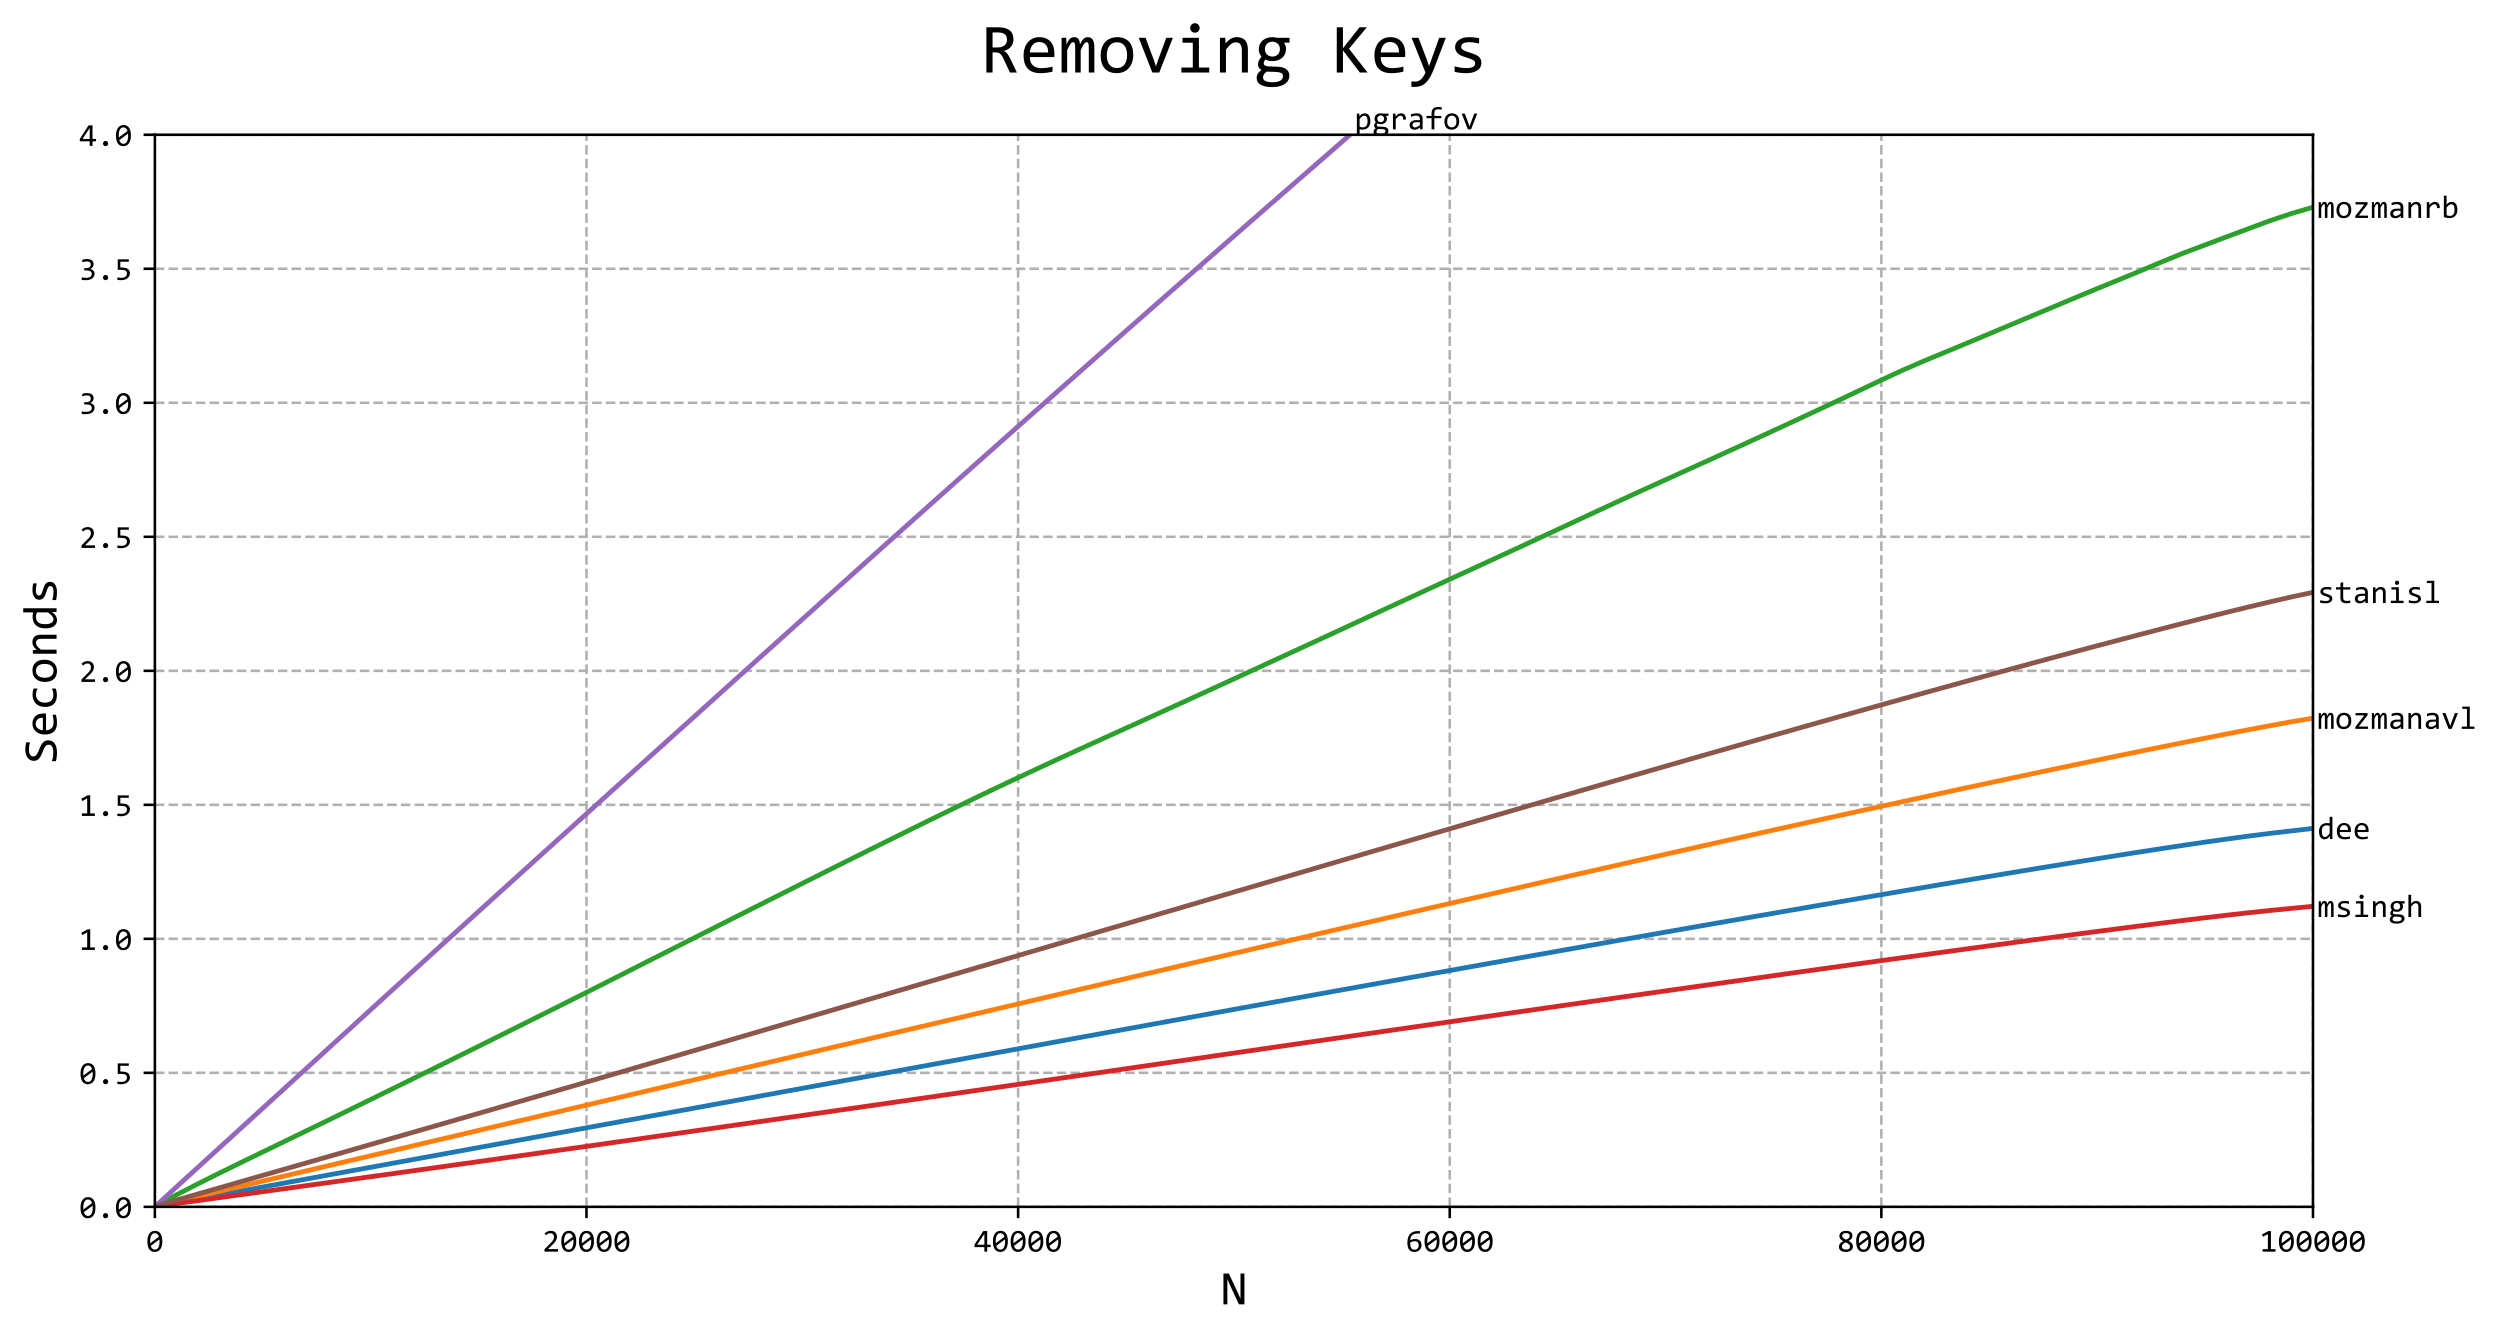 <?xml version="1.0" encoding="utf-8" standalone="no"?>
<!DOCTYPE svg PUBLIC "-//W3C//DTD SVG 1.1//EN"
  "http://www.w3.org/Graphics/SVG/1.1/DTD/svg11.dtd">
<!-- Created with matplotlib (http://matplotlib.org/) -->
<svg height="414.907pt" version="1.1" viewBox="0 0 775.673 414.907" width="775.673pt" xmlns="http://www.w3.org/2000/svg" xmlns:xlink="http://www.w3.org/1999/xlink">
 <defs>
  <style type="text/css">
*{stroke-linecap:butt;stroke-linejoin:round;}
  </style>
 </defs>
 <g id="figure_1">
  <g id="patch_1">
   <path d="M 0 414.907 
L 775.673 414.907 
L 775.673 0 
L 0 0 
z
" style="fill:#ffffff;"/>
  </g>
  <g id="axes_1">
   <g id="patch_2">
    <path d="M 48.048 374.453 
L 717.648 374.453 
L 717.648 41.813 
L 48.048 41.813 
z
" style="fill:#ffffff;"/>
   </g>
   <g id="matplotlib.axis_1">
    <g id="xtick_1">
     <g id="line2d_1">
      <path clip-path="url(#pc54275e37f)" d="M 48.048 374.453 
L 48.048 41.813 
" style="fill:none;stroke:#b0b0b0;stroke-dasharray:2.96,1.28;stroke-dashoffset:0;stroke-width:0.8;"/>
     </g>
     <g id="line2d_2">
      <defs>
       <path d="M 0 0 
L 0 3.5 
" id="mcf7fd673a7" style="stroke:#000000;stroke-width:0.8;"/>
      </defs>
      <g>
       <use style="stroke:#000000;stroke-width:0.8;" x="48.048" xlink:href="#mcf7fd673a7" y="374.453"/>
      </g>
     </g>
     <g id="text_1">
      <!-- 0 -->
      <defs>
       <path d="M 50.688 31.891 
Q 50.688 24.562 49.219 18.531 
Q 47.75 12.5 44.766 8.172 
Q 41.797 3.859 37.375 1.484 
Q 32.953 -0.875 27 -0.875 
Q 21.875 -0.875 17.672 1.047 
Q 13.484 2.984 10.5 6.984 
Q 7.516 10.984 5.906 17.188 
Q 4.297 23.391 4.297 31.891 
Q 4.297 39.203 5.781 45.25 
Q 7.281 51.312 10.234 55.641 
Q 13.188 59.969 17.625 62.328 
Q 22.078 64.703 27.984 64.703 
Q 33.109 64.703 37.297 62.766 
Q 41.5 60.844 44.484 56.812 
Q 47.469 52.781 49.078 46.578 
Q 50.688 40.375 50.688 31.891 
z
M 42.094 31.594 
Q 42.094 33.25 41.969 34.891 
Q 41.844 36.531 41.703 38.094 
L 14.703 18.016 
Q 15.438 15.484 16.547 13.328 
Q 17.672 11.188 19.25 9.641 
Q 20.844 8.109 22.875 7.25 
Q 24.906 6.391 27.484 6.391 
Q 30.812 6.391 33.516 8 
Q 36.234 9.625 38.141 12.797 
Q 40.047 15.969 41.062 20.672 
Q 42.094 25.391 42.094 31.594 
z
M 12.891 32.172 
Q 12.891 30.672 12.906 29.156 
Q 12.938 27.641 13.094 26.219 
L 40.094 46.188 
Q 39.359 48.688 38.234 50.734 
Q 37.109 52.781 35.547 54.266 
Q 33.984 55.766 31.984 56.594 
Q 29.984 57.422 27.484 57.422 
Q 24.172 57.422 21.453 55.812 
Q 18.75 54.203 16.844 51 
Q 14.938 47.797 13.906 43.078 
Q 12.891 38.375 12.891 32.172 
z
" id="Consolas-30"/>
      </defs>
      <g transform="translate(45.298 388.353)scale(0.1 -0.1)">
       <use xlink:href="#Consolas-30"/>
      </g>
     </g>
    </g>
    <g id="xtick_2">
     <g id="line2d_3">
      <path clip-path="url(#pc54275e37f)" d="M 181.968 374.453 
L 181.968 41.813 
" style="fill:none;stroke:#b0b0b0;stroke-dasharray:2.96,1.28;stroke-dashoffset:0;stroke-width:0.8;"/>
     </g>
     <g id="line2d_4">
      <g>
       <use style="stroke:#000000;stroke-width:0.8;" x="181.968" xlink:href="#mcf7fd673a7" y="374.453"/>
      </g>
     </g>
     <g id="text_2">
      <!-- 20000 -->
      <defs>
       <path d="M 49.219 0 
L 7.172 0 
L 7.172 7.625 
L 23.688 24.031 
Q 27.734 28.031 30.266 30.953 
Q 32.812 33.891 34.219 36.297 
Q 35.641 38.719 36.125 40.859 
Q 36.625 43.016 36.625 45.516 
Q 36.625 47.859 35.984 49.969 
Q 35.359 52.094 34.031 53.703 
Q 32.719 55.328 30.609 56.25 
Q 28.516 57.172 25.594 57.172 
Q 21.531 57.172 18.203 55.359 
Q 14.891 53.562 12.109 50.688 
L 7.422 56.297 
Q 11.031 60.109 15.734 62.406 
Q 20.453 64.703 26.703 64.703 
Q 30.953 64.703 34.438 63.422 
Q 37.938 62.156 40.469 59.766 
Q 43.016 57.375 44.406 53.906 
Q 45.797 50.438 45.797 46.094 
Q 45.797 42.438 44.812 39.312 
Q 43.844 36.188 41.859 33.078 
Q 39.891 29.984 36.891 26.656 
Q 33.891 23.344 29.781 19.391 
L 18.219 8.109 
L 49.219 8.109 
z
" id="Consolas-32"/>
      </defs>
      <g transform="translate(168.222 388.353)scale(0.1 -0.1)">
       <use xlink:href="#Consolas-32"/>
       <use x="54.98" xlink:href="#Consolas-30"/>
       <use x="109.961" xlink:href="#Consolas-30"/>
       <use x="164.941" xlink:href="#Consolas-30"/>
       <use x="219.922" xlink:href="#Consolas-30"/>
      </g>
     </g>
    </g>
    <g id="xtick_3">
     <g id="line2d_5">
      <path clip-path="url(#pc54275e37f)" d="M 315.888 374.453 
L 315.888 41.813 
" style="fill:none;stroke:#b0b0b0;stroke-dasharray:2.96,1.28;stroke-dashoffset:0;stroke-width:0.8;"/>
     </g>
     <g id="line2d_6">
      <g>
       <use style="stroke:#000000;stroke-width:0.8;" x="315.888" xlink:href="#mcf7fd673a7" y="374.453"/>
      </g>
     </g>
     <g id="text_3">
      <!-- 40000 -->
      <defs>
       <path d="M 52.391 14.109 
L 41.5 14.109 
L 41.5 0 
L 32.812 0 
L 32.812 14.109 
L 2.094 14.109 
L 2.094 21.578 
L 29.297 63.812 
L 41.5 63.812 
L 41.5 21.578 
L 52.391 21.578 
z
M 32.812 55.609 
L 10.594 21.578 
L 32.812 21.578 
z
" id="Consolas-34"/>
      </defs>
      <g transform="translate(302.142 388.353)scale(0.1 -0.1)">
       <use xlink:href="#Consolas-34"/>
       <use x="54.98" xlink:href="#Consolas-30"/>
       <use x="109.961" xlink:href="#Consolas-30"/>
       <use x="164.941" xlink:href="#Consolas-30"/>
       <use x="219.922" xlink:href="#Consolas-30"/>
      </g>
     </g>
    </g>
    <g id="xtick_4">
     <g id="line2d_7">
      <path clip-path="url(#pc54275e37f)" d="M 449.808 374.453 
L 449.808 41.813 
" style="fill:none;stroke:#b0b0b0;stroke-dasharray:2.96,1.28;stroke-dashoffset:0;stroke-width:0.8;"/>
     </g>
     <g id="line2d_8">
      <g>
       <use style="stroke:#000000;stroke-width:0.8;" x="449.808" xlink:href="#mcf7fd673a7" y="374.453"/>
      </g>
     </g>
     <g id="text_4">
      <!-- 60000 -->
      <defs>
       <path d="M 50 20.219 
Q 50 15.828 48.406 11.969 
Q 46.828 8.109 43.891 5.25 
Q 40.969 2.391 36.844 0.75 
Q 32.719 -0.875 27.688 -0.875 
Q 22.406 -0.875 18.359 0.797 
Q 14.312 2.484 11.578 5.969 
Q 8.844 9.469 7.422 14.797 
Q 6 20.125 6 27.391 
Q 6 32.281 6.641 36.859 
Q 7.281 41.453 8.734 45.5 
Q 10.203 49.562 12.641 52.922 
Q 15.094 56.297 18.719 58.719 
Q 22.359 61.141 27.297 62.469 
Q 32.234 63.812 38.719 63.812 
L 45.016 63.812 
L 45.016 56.391 
L 38.188 56.391 
Q 32.469 56.391 28.266 55.016 
Q 24.078 53.656 21.234 51.172 
Q 18.406 48.688 16.891 45.172 
Q 15.375 41.656 14.984 37.312 
L 14.797 35.297 
Q 17.875 37.109 21.891 38.203 
Q 25.922 39.312 30.609 39.312 
Q 35.453 39.312 39.078 37.891 
Q 42.719 36.469 45.141 33.953 
Q 47.562 31.453 48.781 27.938 
Q 50 24.422 50 20.219 
z
M 41.109 19.672 
Q 41.109 22.609 40.406 24.969 
Q 39.703 27.344 38.188 28.969 
Q 36.672 30.609 34.344 31.516 
Q 32.031 32.422 28.812 32.422 
Q 26.953 32.422 25.047 32.078 
Q 23.141 31.734 21.312 31.125 
Q 19.484 30.516 17.812 29.734 
Q 16.156 28.953 14.797 28.078 
Q 14.797 21.781 15.672 17.547 
Q 16.547 13.328 18.281 10.781 
Q 20.016 8.25 22.547 7.172 
Q 25.094 6.109 28.422 6.109 
Q 31.203 6.109 33.516 7 
Q 35.844 7.906 37.516 9.656 
Q 39.203 11.422 40.156 13.938 
Q 41.109 16.453 41.109 19.672 
z
" id="Consolas-36"/>
      </defs>
      <g transform="translate(436.062 388.353)scale(0.1 -0.1)">
       <use xlink:href="#Consolas-36"/>
       <use x="54.98" xlink:href="#Consolas-30"/>
       <use x="109.961" xlink:href="#Consolas-30"/>
       <use x="164.941" xlink:href="#Consolas-30"/>
       <use x="219.922" xlink:href="#Consolas-30"/>
      </g>
     </g>
    </g>
    <g id="xtick_5">
     <g id="line2d_9">
      <path clip-path="url(#pc54275e37f)" d="M 583.728 374.453 
L 583.728 41.813 
" style="fill:none;stroke:#b0b0b0;stroke-dasharray:2.96,1.28;stroke-dashoffset:0;stroke-width:0.8;"/>
     </g>
     <g id="line2d_10">
      <g>
       <use style="stroke:#000000;stroke-width:0.8;" x="583.728" xlink:href="#mcf7fd673a7" y="374.453"/>
      </g>
     </g>
     <g id="text_5">
      <!-- 80000 -->
      <defs>
       <path d="M 49.219 16.016 
Q 49.219 11.969 47.562 8.812 
Q 45.906 5.672 42.922 3.516 
Q 39.938 1.375 35.891 0.25 
Q 31.844 -0.875 27.094 -0.875 
Q 21.875 -0.875 17.891 0.297 
Q 13.922 1.469 11.234 3.562 
Q 8.547 5.672 7.172 8.547 
Q 5.812 11.422 5.812 14.891 
Q 5.812 20.75 9.078 25 
Q 12.359 29.25 19.188 32.719 
Q 12.938 35.891 10.047 39.766 
Q 7.172 43.656 7.172 48.688 
Q 7.172 51.766 8.438 54.641 
Q 9.719 57.516 12.281 59.766 
Q 14.844 62.016 18.703 63.359 
Q 22.562 64.703 27.781 64.703 
Q 32.719 64.703 36.453 63.641 
Q 40.188 62.594 42.719 60.641 
Q 45.266 58.688 46.531 55.906 
Q 47.797 53.125 47.797 49.703 
Q 47.797 44.141 44.703 40.234 
Q 41.609 36.328 35.891 33.406 
Q 38.719 31.984 41.156 30.266 
Q 43.609 28.562 45.406 26.453 
Q 47.219 24.359 48.219 21.766 
Q 49.219 19.188 49.219 16.016 
z
M 39.109 49.031 
Q 39.109 53.375 36.062 55.5 
Q 33.016 57.625 27.484 57.625 
Q 22.016 57.625 18.969 55.516 
Q 15.922 53.422 15.922 49.219 
Q 15.922 47.312 16.656 45.703 
Q 17.391 44.094 18.922 42.672 
Q 20.453 41.266 22.75 39.891 
Q 25.047 38.531 28.219 37.109 
Q 33.734 39.703 36.422 42.5 
Q 39.109 45.312 39.109 49.031 
z
M 39.984 15.375 
Q 39.984 17.188 39.391 18.891 
Q 38.812 20.609 37.297 22.266 
Q 35.797 23.922 33.25 25.578 
Q 30.719 27.25 26.812 29 
Q 23.484 27.391 21.219 25.797 
Q 18.953 24.219 17.547 22.578 
Q 16.156 20.953 15.562 19.188 
Q 14.984 17.438 14.984 15.484 
Q 14.984 13.281 15.938 11.594 
Q 16.891 9.906 18.547 8.734 
Q 20.219 7.562 22.516 6.969 
Q 24.812 6.391 27.484 6.391 
Q 30.078 6.391 32.375 6.922 
Q 34.672 7.469 36.344 8.562 
Q 38.031 9.672 39 11.344 
Q 39.984 13.031 39.984 15.375 
z
" id="Consolas-38"/>
      </defs>
      <g transform="translate(569.982 388.353)scale(0.1 -0.1)">
       <use xlink:href="#Consolas-38"/>
       <use x="54.98" xlink:href="#Consolas-30"/>
       <use x="109.961" xlink:href="#Consolas-30"/>
       <use x="164.941" xlink:href="#Consolas-30"/>
       <use x="219.922" xlink:href="#Consolas-30"/>
      </g>
     </g>
    </g>
    <g id="xtick_6">
     <g id="line2d_11">
      <path clip-path="url(#pc54275e37f)" d="M 717.648 374.453 
L 717.648 41.813 
" style="fill:none;stroke:#b0b0b0;stroke-dasharray:2.96,1.28;stroke-dashoffset:0;stroke-width:0.8;"/>
     </g>
     <g id="line2d_12">
      <g>
       <use style="stroke:#000000;stroke-width:0.8;" x="717.648" xlink:href="#mcf7fd673a7" y="374.453"/>
      </g>
     </g>
     <g id="text_6">
      <!-- 100000 -->
      <defs>
       <path d="M 48.688 0 
L 8.594 0 
L 8.594 7.906 
L 25 7.906 
L 25 54.5 
L 9.719 46.188 
L 6.594 53.422 
L 26.906 64.109 
L 34.422 64.109 
L 34.422 7.906 
L 48.688 7.906 
z
" id="Consolas-31"/>
      </defs>
      <g transform="translate(701.152 388.353)scale(0.1 -0.1)">
       <use xlink:href="#Consolas-31"/>
       <use x="54.98" xlink:href="#Consolas-30"/>
       <use x="109.961" xlink:href="#Consolas-30"/>
       <use x="164.941" xlink:href="#Consolas-30"/>
       <use x="219.922" xlink:href="#Consolas-30"/>
       <use x="274.902" xlink:href="#Consolas-30"/>
      </g>
     </g>
    </g>
    <g id="text_7">
     <!-- N -->
     <defs>
      <path d="M 49.219 0 
L 37.891 0 
L 19.281 39.797 
L 13.922 52.594 
L 13.922 20.406 
L 13.922 0 
L 5.812 0 
L 5.812 63.812 
L 17 63.812 
L 34.719 26.125 
L 41.109 11.531 
L 41.109 45.703 
L 41.109 63.812 
L 49.219 63.812 
z
" id="Consolas-4e"/>
     </defs>
     <g transform="translate(378.724 404.704)scale(0.15 -0.15)">
      <use xlink:href="#Consolas-4e"/>
     </g>
    </g>
   </g>
   <g id="matplotlib.axis_2">
    <g id="ytick_1">
     <g id="line2d_13">
      <path clip-path="url(#pc54275e37f)" d="M 48.048 374.453 
L 717.648 374.453 
" style="fill:none;stroke:#b0b0b0;stroke-dasharray:2.96,1.28;stroke-dashoffset:0;stroke-width:0.8;"/>
     </g>
     <g id="line2d_14">
      <defs>
       <path d="M 0 0 
L -3.5 0 
" id="m7da6b81372" style="stroke:#000000;stroke-width:0.8;"/>
      </defs>
      <g>
       <use style="stroke:#000000;stroke-width:0.8;" x="48.048" xlink:href="#m7da6b81372" y="374.453"/>
      </g>
     </g>
     <g id="text_8">
      <!-- 0.0 -->
      <defs>
       <path d="M 27.094 15.375 
Q 28.766 15.375 30.25 14.734 
Q 31.734 14.109 32.828 12.984 
Q 33.938 11.859 34.562 10.375 
Q 35.203 8.891 35.203 7.172 
Q 35.203 5.516 34.562 4.047 
Q 33.938 2.594 32.828 1.484 
Q 31.734 0.391 30.25 -0.234 
Q 28.766 -0.875 27.094 -0.875 
Q 25.391 -0.875 23.922 -0.234 
Q 22.469 0.391 21.359 1.484 
Q 20.266 2.594 19.625 4.047 
Q 19 5.516 19 7.172 
Q 19 8.891 19.625 10.375 
Q 20.266 11.859 21.359 12.984 
Q 22.469 14.109 23.922 14.734 
Q 25.391 15.375 27.094 15.375 
z
" id="Consolas-2e"/>
      </defs>
      <g transform="translate(24.552 377.903)scale(0.1 -0.1)">
       <use xlink:href="#Consolas-30"/>
       <use x="54.98" xlink:href="#Consolas-2e"/>
       <use x="109.961" xlink:href="#Consolas-30"/>
      </g>
     </g>
    </g>
    <g id="ytick_2">
     <g id="line2d_15">
      <path clip-path="url(#pc54275e37f)" d="M 48.048 332.873 
L 717.648 332.873 
" style="fill:none;stroke:#b0b0b0;stroke-dasharray:2.96,1.28;stroke-dashoffset:0;stroke-width:0.8;"/>
     </g>
     <g id="line2d_16">
      <g>
       <use style="stroke:#000000;stroke-width:0.8;" x="48.048" xlink:href="#m7da6b81372" y="332.873"/>
      </g>
     </g>
     <g id="text_9">
      <!-- 0.5 -->
      <defs>
       <path d="M 47.609 20.406 
Q 47.609 15.672 45.547 11.766 
Q 43.5 7.859 39.906 5.047 
Q 36.328 2.25 31.438 0.688 
Q 26.562 -0.875 20.906 -0.875 
Q 19.484 -0.875 17.844 -0.797 
Q 16.219 -0.734 14.594 -0.609 
Q 12.984 -0.484 11.438 -0.344 
Q 9.906 -0.203 8.688 0 
L 8.688 7.719 
Q 11.328 7.078 14.719 6.781 
Q 18.109 6.5 21.578 6.5 
Q 25.484 6.5 28.609 7.422 
Q 31.734 8.344 33.938 10.078 
Q 36.141 11.812 37.312 14.281 
Q 38.484 16.75 38.484 19.828 
Q 38.484 25.781 34.203 28.484 
Q 29.938 31.203 21.922 31.203 
L 9.812 31.203 
L 9.812 63.812 
L 44.188 63.812 
L 44.188 56.391 
L 17.828 56.391 
L 17.828 38.484 
L 23.391 38.484 
Q 27.984 38.484 32.328 37.641 
Q 36.672 36.812 40.062 34.734 
Q 43.453 32.672 45.531 29.172 
Q 47.609 25.688 47.609 20.406 
z
" id="Consolas-35"/>
      </defs>
      <g transform="translate(24.552 336.323)scale(0.1 -0.1)">
       <use xlink:href="#Consolas-30"/>
       <use x="54.98" xlink:href="#Consolas-2e"/>
       <use x="109.961" xlink:href="#Consolas-35"/>
      </g>
     </g>
    </g>
    <g id="ytick_3">
     <g id="line2d_17">
      <path clip-path="url(#pc54275e37f)" d="M 48.048 291.293 
L 717.648 291.293 
" style="fill:none;stroke:#b0b0b0;stroke-dasharray:2.96,1.28;stroke-dashoffset:0;stroke-width:0.8;"/>
     </g>
     <g id="line2d_18">
      <g>
       <use style="stroke:#000000;stroke-width:0.8;" x="48.048" xlink:href="#m7da6b81372" y="291.293"/>
      </g>
     </g>
     <g id="text_10">
      <!-- 1.0 -->
      <g transform="translate(24.552 294.743)scale(0.1 -0.1)">
       <use xlink:href="#Consolas-31"/>
       <use x="54.98" xlink:href="#Consolas-2e"/>
       <use x="109.961" xlink:href="#Consolas-30"/>
      </g>
     </g>
    </g>
    <g id="ytick_4">
     <g id="line2d_19">
      <path clip-path="url(#pc54275e37f)" d="M 48.048 249.713 
L 717.648 249.713 
" style="fill:none;stroke:#b0b0b0;stroke-dasharray:2.96,1.28;stroke-dashoffset:0;stroke-width:0.8;"/>
     </g>
     <g id="line2d_20">
      <g>
       <use style="stroke:#000000;stroke-width:0.8;" x="48.048" xlink:href="#m7da6b81372" y="249.713"/>
      </g>
     </g>
     <g id="text_11">
      <!-- 1.5 -->
      <g transform="translate(24.552 253.163)scale(0.1 -0.1)">
       <use xlink:href="#Consolas-31"/>
       <use x="54.98" xlink:href="#Consolas-2e"/>
       <use x="109.961" xlink:href="#Consolas-35"/>
      </g>
     </g>
    </g>
    <g id="ytick_5">
     <g id="line2d_21">
      <path clip-path="url(#pc54275e37f)" d="M 48.048 208.133 
L 717.648 208.133 
" style="fill:none;stroke:#b0b0b0;stroke-dasharray:2.96,1.28;stroke-dashoffset:0;stroke-width:0.8;"/>
     </g>
     <g id="line2d_22">
      <g>
       <use style="stroke:#000000;stroke-width:0.8;" x="48.048" xlink:href="#m7da6b81372" y="208.133"/>
      </g>
     </g>
     <g id="text_12">
      <!-- 2.0 -->
      <g transform="translate(24.552 211.583)scale(0.1 -0.1)">
       <use xlink:href="#Consolas-32"/>
       <use x="54.98" xlink:href="#Consolas-2e"/>
       <use x="109.961" xlink:href="#Consolas-30"/>
      </g>
     </g>
    </g>
    <g id="ytick_6">
     <g id="line2d_23">
      <path clip-path="url(#pc54275e37f)" d="M 48.048 166.553 
L 717.648 166.553 
" style="fill:none;stroke:#b0b0b0;stroke-dasharray:2.96,1.28;stroke-dashoffset:0;stroke-width:0.8;"/>
     </g>
     <g id="line2d_24">
      <g>
       <use style="stroke:#000000;stroke-width:0.8;" x="48.048" xlink:href="#m7da6b81372" y="166.553"/>
      </g>
     </g>
     <g id="text_13">
      <!-- 2.5 -->
      <g transform="translate(24.552 170.003)scale(0.1 -0.1)">
       <use xlink:href="#Consolas-32"/>
       <use x="54.98" xlink:href="#Consolas-2e"/>
       <use x="109.961" xlink:href="#Consolas-35"/>
      </g>
     </g>
    </g>
    <g id="ytick_7">
     <g id="line2d_25">
      <path clip-path="url(#pc54275e37f)" d="M 48.048 124.973 
L 717.648 124.973 
" style="fill:none;stroke:#b0b0b0;stroke-dasharray:2.96,1.28;stroke-dashoffset:0;stroke-width:0.8;"/>
     </g>
     <g id="line2d_26">
      <g>
       <use style="stroke:#000000;stroke-width:0.8;" x="48.048" xlink:href="#m7da6b81372" y="124.973"/>
      </g>
     </g>
     <g id="text_14">
      <!-- 3.0 -->
      <defs>
       <path d="M 48 19.391 
Q 48 15.188 46.281 11.5 
Q 44.578 7.812 41.156 5.047 
Q 37.75 2.297 32.562 0.703 
Q 27.391 -0.875 20.516 -0.875 
Q 16.703 -0.875 13.672 -0.625 
Q 10.641 -0.391 8.016 0 
L 8.016 7.625 
Q 11.031 7.078 14.406 6.781 
Q 17.781 6.5 21.297 6.5 
Q 26.078 6.5 29.469 7.344 
Q 32.859 8.203 35 9.812 
Q 37.156 11.422 38.125 13.719 
Q 39.109 16.016 39.109 18.891 
Q 39.109 21.531 37.938 23.484 
Q 36.766 25.438 34.641 26.75 
Q 32.516 28.078 29.562 28.734 
Q 26.609 29.391 23.094 29.391 
L 15.828 29.391 
L 15.828 36.375 
L 23.188 36.375 
Q 26.078 36.375 28.438 37.125 
Q 30.812 37.891 32.5 39.297 
Q 34.188 40.719 35.078 42.797 
Q 35.984 44.875 35.984 47.516 
Q 35.984 52.641 32.859 54.984 
Q 29.734 57.328 23.688 57.328 
Q 20.453 57.328 17.031 56.688 
Q 13.625 56.062 9.719 54.781 
L 9.719 62.203 
Q 11.375 62.797 13.25 63.25 
Q 15.141 63.719 17.016 64.031 
Q 18.891 64.359 20.75 64.531 
Q 22.609 64.703 24.312 64.703 
Q 29.391 64.703 33.25 63.594 
Q 37.109 62.5 39.688 60.453 
Q 42.281 58.406 43.594 55.469 
Q 44.922 52.547 44.922 48.875 
Q 44.922 43.406 42.109 39.688 
Q 39.312 35.984 34.422 33.797 
Q 36.922 33.406 39.328 32.234 
Q 41.75 31.062 43.672 29.219 
Q 45.609 27.391 46.797 24.891 
Q 48 22.406 48 19.391 
z
" id="Consolas-33"/>
      </defs>
      <g transform="translate(24.552 128.423)scale(0.1 -0.1)">
       <use xlink:href="#Consolas-33"/>
       <use x="54.98" xlink:href="#Consolas-2e"/>
       <use x="109.961" xlink:href="#Consolas-30"/>
      </g>
     </g>
    </g>
    <g id="ytick_8">
     <g id="line2d_27">
      <path clip-path="url(#pc54275e37f)" d="M 48.048 83.393 
L 717.648 83.393 
" style="fill:none;stroke:#b0b0b0;stroke-dasharray:2.96,1.28;stroke-dashoffset:0;stroke-width:0.8;"/>
     </g>
     <g id="line2d_28">
      <g>
       <use style="stroke:#000000;stroke-width:0.8;" x="48.048" xlink:href="#m7da6b81372" y="83.393"/>
      </g>
     </g>
     <g id="text_15">
      <!-- 3.5 -->
      <g transform="translate(24.552 86.843)scale(0.1 -0.1)">
       <use xlink:href="#Consolas-33"/>
       <use x="54.98" xlink:href="#Consolas-2e"/>
       <use x="109.961" xlink:href="#Consolas-35"/>
      </g>
     </g>
    </g>
    <g id="ytick_9">
     <g id="line2d_29">
      <path clip-path="url(#pc54275e37f)" d="M 48.048 41.813 
L 717.648 41.813 
" style="fill:none;stroke:#b0b0b0;stroke-dasharray:2.96,1.28;stroke-dashoffset:0;stroke-width:0.8;"/>
     </g>
     <g id="line2d_30">
      <g>
       <use style="stroke:#000000;stroke-width:0.8;" x="48.048" xlink:href="#m7da6b81372" y="41.813"/>
      </g>
     </g>
     <g id="text_16">
      <!-- 4.0 -->
      <g transform="translate(24.552 45.263)scale(0.1 -0.1)">
       <use xlink:href="#Consolas-34"/>
       <use x="54.98" xlink:href="#Consolas-2e"/>
       <use x="109.961" xlink:href="#Consolas-30"/>
      </g>
     </g>
    </g>
    <g id="text_17">
     <!-- Seconds -->
     <defs>
      <path d="M 48.688 17.281 
Q 48.688 12.75 46.828 9.328 
Q 44.969 5.906 41.641 3.641 
Q 38.328 1.375 33.656 0.25 
Q 29 -0.875 23.391 -0.875 
Q 20.844 -0.875 18.328 -0.672 
Q 15.828 -0.484 13.5 -0.188 
Q 11.188 0.094 9.125 0.484 
Q 7.078 0.875 5.422 1.312 
L 5.422 9.719 
Q 9.078 8.344 13.641 7.562 
Q 18.219 6.781 24.031 6.781 
Q 28.219 6.781 31.172 7.438 
Q 34.125 8.109 36 9.391 
Q 37.891 10.688 38.734 12.547 
Q 39.594 14.406 39.594 16.797 
Q 39.594 19.391 38.156 21.219 
Q 36.719 23.047 34.375 24.484 
Q 32.031 25.922 29.031 27.125 
Q 26.031 28.328 22.906 29.594 
Q 19.781 30.859 16.766 32.344 
Q 13.766 33.844 11.422 35.859 
Q 9.078 37.891 7.641 40.625 
Q 6.203 43.359 6.203 47.125 
Q 6.203 50.391 7.562 53.562 
Q 8.938 56.734 11.812 59.203 
Q 14.703 61.672 19.219 63.188 
Q 23.734 64.703 29.984 64.703 
Q 31.594 64.703 33.469 64.547 
Q 35.359 64.406 37.281 64.141 
Q 39.203 63.875 41.078 63.531 
Q 42.969 63.188 44.578 62.797 
L 44.578 54.984 
Q 40.828 56.062 37.062 56.609 
Q 33.297 57.172 29.781 57.172 
Q 22.312 57.172 18.797 54.688 
Q 15.281 52.203 15.281 48 
Q 15.281 45.406 16.719 43.547 
Q 18.172 41.703 20.516 40.234 
Q 22.859 38.766 25.859 37.562 
Q 28.859 36.375 31.984 35.109 
Q 35.109 33.844 38.109 32.328 
Q 41.109 30.812 43.453 28.734 
Q 45.797 26.656 47.234 23.875 
Q 48.688 21.094 48.688 17.281 
z
" id="Consolas-53"/>
      <path d="M 49.219 27.094 
Q 49.219 25.297 49.172 24.078 
Q 49.125 22.859 49.031 21.781 
L 14.594 21.781 
Q 14.594 14.266 18.797 10.234 
Q 23 6.203 30.906 6.203 
Q 33.062 6.203 35.203 6.375 
Q 37.359 6.547 39.359 6.828 
Q 41.359 7.125 43.188 7.484 
Q 45.016 7.859 46.578 8.297 
L 46.578 1.312 
Q 43.109 0.344 38.734 -0.266 
Q 34.375 -0.875 29.688 -0.875 
Q 23.391 -0.875 18.844 0.828 
Q 14.312 2.547 11.406 5.781 
Q 8.5 9.031 7.109 13.734 
Q 5.719 18.453 5.719 24.422 
Q 5.719 29.594 7.203 34.203 
Q 8.688 38.812 11.547 42.297 
Q 14.406 45.797 18.547 47.844 
Q 22.703 49.906 27.984 49.906 
Q 33.109 49.906 37.062 48.297 
Q 41.016 46.688 43.719 43.719 
Q 46.438 40.766 47.828 36.547 
Q 49.219 32.328 49.219 27.094 
z
M 40.375 28.328 
Q 40.531 31.594 39.75 34.297 
Q 38.969 37.016 37.328 38.969 
Q 35.688 40.922 33.25 42.016 
Q 30.812 43.109 27.594 43.109 
Q 24.812 43.109 22.516 42.031 
Q 20.219 40.969 18.547 39.016 
Q 16.891 37.062 15.859 34.328 
Q 14.844 31.594 14.594 28.328 
z
" id="Consolas-65"/>
      <path d="M 45.906 1.812 
Q 42.578 0.531 39.078 -0.078 
Q 35.594 -0.688 31.891 -0.688 
Q 20.266 -0.688 13.984 5.609 
Q 7.719 11.922 7.719 24.031 
Q 7.719 29.828 9.516 34.562 
Q 11.328 39.312 14.594 42.672 
Q 17.875 46.047 22.406 47.875 
Q 26.953 49.703 32.422 49.703 
Q 36.234 49.703 39.547 49.172 
Q 42.875 48.641 45.906 47.406 
L 45.906 39.312 
Q 42.719 40.969 39.422 41.719 
Q 36.141 42.484 32.625 42.484 
Q 29.344 42.484 26.438 41.234 
Q 23.531 39.984 21.328 37.641 
Q 19.141 35.297 17.875 31.922 
Q 16.609 28.562 16.609 24.312 
Q 16.609 15.438 20.922 11.016 
Q 25.25 6.594 32.906 6.594 
Q 36.375 6.594 39.625 7.375 
Q 42.875 8.156 45.906 9.719 
z
" id="Consolas-63"/>
      <path d="M 50.484 24.906 
Q 50.484 19.188 48.875 14.422 
Q 47.266 9.672 44.234 6.266 
Q 41.219 2.875 36.859 1 
Q 32.516 -0.875 27 -0.875 
Q 21.734 -0.875 17.547 0.75 
Q 13.375 2.391 10.469 5.562 
Q 7.562 8.734 6.031 13.422 
Q 4.5 18.109 4.5 24.219 
Q 4.5 29.938 6.109 34.641 
Q 7.719 39.359 10.734 42.75 
Q 13.766 46.141 18.109 48.016 
Q 22.469 49.906 27.984 49.906 
Q 33.25 49.906 37.422 48.266 
Q 41.609 46.625 44.5 43.469 
Q 47.406 40.328 48.938 35.641 
Q 50.484 30.953 50.484 24.906 
z
M 41.797 24.516 
Q 41.797 29.047 40.797 32.438 
Q 39.797 35.844 37.938 38.109 
Q 36.078 40.375 33.422 41.516 
Q 30.766 42.672 27.484 42.672 
Q 23.688 42.672 20.969 41.188 
Q 18.266 39.703 16.531 37.203 
Q 14.797 34.719 13.984 31.422 
Q 13.188 28.125 13.188 24.516 
Q 13.188 19.969 14.188 16.547 
Q 15.188 13.141 17.031 10.859 
Q 18.891 8.594 21.531 7.438 
Q 24.172 6.297 27.484 6.297 
Q 31.297 6.297 34 7.781 
Q 36.719 9.281 38.453 11.766 
Q 40.188 14.266 40.984 17.547 
Q 41.797 20.844 41.797 24.516 
z
" id="Consolas-6f"/>
      <path d="M 7.812 49.031 
L 15.375 49.031 
L 15.719 41.109 
Q 17.875 43.656 19.875 45.328 
Q 21.875 47.016 23.797 48.047 
Q 25.734 49.078 27.734 49.484 
Q 29.734 49.906 31.891 49.906 
Q 39.453 49.906 43.328 45.438 
Q 47.219 40.969 47.219 31.984 
L 47.219 0 
L 38.719 0 
L 38.719 31.297 
Q 38.719 37.062 36.562 39.812 
Q 34.422 42.578 30.172 42.578 
Q 28.609 42.578 27.125 42.109 
Q 25.641 41.656 24.016 40.5 
Q 22.406 39.359 20.531 37.406 
Q 18.656 35.453 16.312 32.516 
L 16.312 0 
L 7.812 0 
z
" id="Consolas-6e"/>
      <path d="M 5.328 23.484 
Q 5.328 29.734 7.031 34.594 
Q 8.734 39.453 11.891 42.797 
Q 15.047 46.141 19.453 47.875 
Q 23.875 49.609 29.297 49.609 
Q 31.641 49.609 33.906 49.312 
Q 36.188 49.031 38.375 48.391 
L 38.375 69 
L 46.922 69 
L 46.922 0 
L 39.312 0 
L 39.016 9.281 
Q 35.453 4.109 31.297 1.609 
Q 27.156 -0.875 22.312 -0.875 
Q 18.109 -0.875 14.906 0.875 
Q 11.719 2.641 9.594 5.828 
Q 7.469 9.031 6.391 13.516 
Q 5.328 18.016 5.328 23.484 
z
M 14.016 24.031 
Q 14.016 15.141 16.625 10.766 
Q 19.234 6.391 24.031 6.391 
Q 27.25 6.391 30.828 9.266 
Q 34.422 12.156 38.375 17.828 
L 38.375 40.578 
Q 36.281 41.547 33.734 42.062 
Q 31.203 42.578 28.719 42.578 
Q 21.781 42.578 17.891 38.078 
Q 14.016 33.594 14.016 24.031 
z
" id="Consolas-64"/>
      <path d="M 46.625 13.375 
Q 46.625 10.797 45.75 8.734 
Q 44.875 6.688 43.359 5.094 
Q 41.844 3.516 39.844 2.391 
Q 37.844 1.266 35.562 0.531 
Q 33.297 -0.203 30.906 -0.531 
Q 28.516 -0.875 26.219 -0.875 
Q 21.234 -0.875 17.062 -0.438 
Q 12.891 0 8.891 0.984 
L 8.891 8.797 
Q 13.188 7.562 17.438 6.922 
Q 21.688 6.297 25.875 6.297 
Q 31.984 6.297 34.906 7.953 
Q 37.844 9.625 37.844 12.703 
Q 37.844 14.016 37.375 15.062 
Q 36.922 16.109 35.688 17.062 
Q 34.469 18.016 31.906 19.031 
Q 29.344 20.062 24.906 21.391 
Q 21.578 22.359 18.766 23.609 
Q 15.969 24.859 13.906 26.562 
Q 11.859 28.266 10.688 30.562 
Q 9.516 32.859 9.516 35.984 
Q 9.516 38.031 10.469 40.469 
Q 11.422 42.922 13.719 45.016 
Q 16.016 47.125 19.922 48.516 
Q 23.828 49.906 29.688 49.906 
Q 32.562 49.906 36.078 49.578 
Q 39.594 49.266 43.406 48.484 
L 43.406 40.922 
Q 39.406 41.891 35.812 42.359 
Q 32.234 42.828 29.594 42.828 
Q 26.422 42.828 24.25 42.328 
Q 22.078 41.844 20.734 40.984 
Q 19.391 40.141 18.797 38.984 
Q 18.219 37.844 18.219 36.531 
Q 18.219 35.203 18.719 34.125 
Q 19.234 33.062 20.625 32.062 
Q 22.016 31.062 24.5 30.047 
Q 27 29.047 31 27.875 
Q 35.359 26.609 38.328 25.219 
Q 41.312 23.828 43.156 22.109 
Q 45.016 20.406 45.812 18.25 
Q 46.625 16.109 46.625 13.375 
z
" id="Consolas-73"/>
     </defs>
     <g transform="translate(17.55 237)rotate(-90)scale(0.15 -0.15)">
      <use xlink:href="#Consolas-53"/>
      <use x="54.98" xlink:href="#Consolas-65"/>
      <use x="109.961" xlink:href="#Consolas-63"/>
      <use x="164.941" xlink:href="#Consolas-6f"/>
      <use x="219.922" xlink:href="#Consolas-6e"/>
      <use x="274.902" xlink:href="#Consolas-64"/>
      <use x="329.883" xlink:href="#Consolas-73"/>
     </g>
    </g>
   </g>
   <g id="line2d_31">
    <path clip-path="url(#pc54275e37f)" d="M 48.048 374.453 
L 54.744 373.126 
L 61.44 371.923 
L 68.136 370.715 
L 74.832 369.498 
L 81.528 368.281 
L 88.224 367.062 
L 94.92 365.837 
L 101.616 364.616 
L 108.312 363.393 
L 115.008 362.172 
L 121.704 360.948 
L 128.4 359.724 
L 135.096 358.5 
L 141.792 357.274 
L 148.488 356.05 
L 155.184 354.826 
L 161.88 353.601 
L 168.576 352.376 
L 175.272 351.15 
L 181.968 349.926 
L 188.664 348.703 
L 195.36 347.478 
L 202.056 346.254 
L 208.752 345.032 
L 215.448 343.806 
L 222.144 342.579 
L 228.84 341.35 
L 235.536 340.124 
L 242.232 338.899 
L 248.928 337.67 
L 255.624 336.442 
L 262.32 335.214 
L 269.016 333.985 
L 275.712 332.756 
L 282.408 331.531 
L 289.104 330.304 
L 295.8 329.08 
L 302.496 327.853 
L 309.192 326.633 
L 315.888 325.408 
L 322.584 324.183 
L 329.28 322.957 
L 335.976 321.734 
L 342.672 320.513 
L 349.368 319.29 
L 356.064 318.072 
L 362.76 316.848 
L 369.456 315.628 
L 376.152 314.407 
L 382.848 313.192 
L 389.544 311.975 
L 396.24 310.759 
L 402.936 309.55 
L 409.632 308.341 
L 416.328 307.135 
L 423.024 305.93 
L 429.72 304.724 
L 436.416 303.521 
L 443.112 302.319 
L 449.808 301.118 
L 456.504 299.916 
L 463.2 298.714 
L 469.896 297.513 
L 476.592 296.317 
L 483.288 295.125 
L 489.984 293.933 
L 496.68 292.745 
L 503.376 291.563 
L 510.072 290.381 
L 516.768 289.207 
L 523.464 288.028 
L 530.16 286.855 
L 536.856 285.686 
L 543.552 284.52 
L 550.248 283.353 
L 556.944 282.192 
L 563.64 281.031 
L 570.336 279.881 
L 577.032 278.729 
L 583.728 277.585 
L 590.424 276.442 
L 597.12 275.307 
L 603.816 274.174 
L 610.512 273.047 
L 617.208 271.923 
L 623.904 270.81 
L 630.6 269.703 
L 637.296 268.603 
L 643.992 267.512 
L 650.688 266.433 
L 657.384 265.365 
L 664.08 264.313 
L 670.776 263.281 
L 677.472 262.268 
L 684.168 261.284 
L 690.864 260.333 
L 697.56 259.426 
L 704.256 258.577 
L 710.952 257.806 
L 717.648 257.008 
" style="fill:none;stroke:#1f77b4;stroke-linecap:square;stroke-width:1.5;"/>
   </g>
   <g id="line2d_32">
    <path clip-path="url(#pc54275e37f)" d="M 48.048 374.453 
L 54.744 372.769 
L 61.44 371.185 
L 68.136 369.607 
L 74.832 368.034 
L 81.528 366.457 
L 88.224 364.886 
L 94.92 363.316 
L 101.616 361.745 
L 108.312 360.171 
L 115.008 358.599 
L 121.704 357.027 
L 128.4 355.455 
L 135.096 353.88 
L 141.792 352.306 
L 148.488 350.734 
L 155.184 349.161 
L 161.88 347.593 
L 168.576 346.022 
L 175.272 344.452 
L 181.968 342.883 
L 188.664 341.31 
L 195.36 339.739 
L 202.056 338.168 
L 208.752 336.598 
L 215.448 335.028 
L 222.144 333.458 
L 228.84 331.889 
L 235.536 330.321 
L 242.232 328.75 
L 248.928 327.176 
L 255.624 325.602 
L 262.32 324.035 
L 269.016 322.465 
L 275.712 320.894 
L 282.408 319.326 
L 289.104 317.757 
L 295.8 316.188 
L 302.496 314.621 
L 309.192 313.05 
L 315.888 311.479 
L 322.584 309.906 
L 329.28 308.33 
L 335.976 306.755 
L 342.672 305.186 
L 349.368 303.619 
L 356.064 302.053 
L 362.76 300.491 
L 369.456 298.93 
L 376.152 297.369 
L 382.848 295.81 
L 389.544 294.256 
L 396.24 292.7 
L 402.936 291.148 
L 409.632 289.595 
L 416.328 288.045 
L 423.024 286.498 
L 429.72 284.95 
L 436.416 283.404 
L 443.112 281.862 
L 449.808 280.323 
L 456.504 278.782 
L 463.2 277.244 
L 469.896 275.708 
L 476.592 274.174 
L 483.288 272.637 
L 489.984 271.113 
L 496.68 269.592 
L 503.376 268.072 
L 510.072 266.557 
L 516.768 265.048 
L 523.464 263.536 
L 530.16 262.032 
L 536.856 260.531 
L 543.552 259.041 
L 550.248 257.549 
L 556.944 256.063 
L 563.64 254.579 
L 570.336 253.104 
L 577.032 251.633 
L 583.728 250.166 
L 590.424 248.705 
L 597.12 247.251 
L 603.816 245.793 
L 610.512 244.343 
L 617.208 242.903 
L 623.904 241.474 
L 630.6 240.058 
L 637.296 238.643 
L 643.992 237.241 
L 650.688 235.851 
L 657.384 234.467 
L 664.08 233.093 
L 670.776 231.733 
L 677.472 230.384 
L 684.168 229.048 
L 690.864 227.729 
L 697.56 226.432 
L 704.256 225.165 
L 710.952 223.942 
L 717.648 222.819 
" style="fill:none;stroke:#ff7f0e;stroke-linecap:square;stroke-width:1.5;"/>
   </g>
   <g id="line2d_33">
    <path clip-path="url(#pc54275e37f)" d="M 48.048 374.453 
L 54.744 370.716 
L 61.44 367.291 
L 68.136 363.933 
L 74.832 360.661 
L 81.528 357.413 
L 88.224 354.167 
L 94.92 350.924 
L 101.616 347.673 
L 108.312 344.406 
L 115.008 341.136 
L 121.704 337.855 
L 128.4 334.564 
L 135.096 331.262 
L 141.792 327.95 
L 148.488 324.631 
L 155.184 321.3 
L 161.88 317.97 
L 168.576 314.624 
L 175.272 311.271 
L 181.968 307.907 
L 188.664 304.525 
L 195.36 301.128 
L 202.056 297.741 
L 208.752 294.357 
L 215.448 290.971 
L 222.144 287.582 
L 228.84 284.2 
L 235.536 280.83 
L 242.232 277.465 
L 248.928 274.099 
L 255.624 270.736 
L 262.32 267.389 
L 269.016 264.061 
L 275.712 260.737 
L 282.408 257.426 
L 289.104 254.137 
L 295.8 250.868 
L 302.496 247.63 
L 309.192 244.428 
L 315.888 241.271 
L 322.584 238.152 
L 329.28 235.053 
L 335.976 231.997 
L 342.672 228.952 
L 349.368 225.919 
L 356.064 222.879 
L 362.76 219.83 
L 369.456 216.774 
L 376.152 213.707 
L 382.848 210.637 
L 389.544 207.552 
L 396.24 204.475 
L 402.936 201.39 
L 409.632 198.298 
L 416.328 195.199 
L 423.024 192.095 
L 429.72 188.988 
L 436.416 185.9 
L 443.112 182.815 
L 449.808 179.733 
L 456.504 176.656 
L 463.2 173.58 
L 469.896 170.493 
L 476.592 167.394 
L 483.288 164.281 
L 489.984 161.163 
L 496.68 158.053 
L 503.376 154.957 
L 510.072 151.893 
L 516.768 148.857 
L 523.464 145.822 
L 530.16 142.796 
L 536.856 139.752 
L 543.552 136.69 
L 550.248 133.615 
L 556.944 130.522 
L 563.64 127.405 
L 570.336 124.261 
L 577.032 121.093 
L 583.728 117.911 
L 590.424 114.819 
L 597.12 111.921 
L 603.816 109.15 
L 610.512 106.368 
L 617.208 103.565 
L 623.904 100.751 
L 630.6 97.941 
L 637.296 95.141 
L 643.992 92.322 
L 650.688 89.549 
L 657.384 86.816 
L 664.08 84.059 
L 670.776 81.232 
L 677.472 78.502 
L 684.168 75.996 
L 690.864 73.473 
L 697.56 70.981 
L 704.256 68.494 
L 710.952 66.258 
L 717.648 64.294 
" style="fill:none;stroke:#2ca02c;stroke-linecap:square;stroke-width:1.5;"/>
   </g>
   <g id="line2d_34">
    <path clip-path="url(#pc54275e37f)" d="M 48.048 374.453 
L 54.744 373.419 
L 61.44 372.502 
L 68.136 371.585 
L 74.832 370.665 
L 81.528 369.74 
L 88.224 368.814 
L 94.92 367.886 
L 101.616 366.956 
L 108.312 366.025 
L 115.008 365.093 
L 121.704 364.158 
L 128.4 363.222 
L 135.096 362.285 
L 141.792 361.345 
L 148.488 360.404 
L 155.184 359.46 
L 161.88 358.516 
L 168.576 357.568 
L 175.272 356.622 
L 181.968 355.673 
L 188.664 354.723 
L 195.36 353.767 
L 202.056 352.808 
L 208.752 351.853 
L 215.448 350.898 
L 222.144 349.94 
L 228.84 348.982 
L 235.536 348.023 
L 242.232 347.064 
L 248.928 346.103 
L 255.624 345.142 
L 262.32 344.178 
L 269.016 343.215 
L 275.712 342.25 
L 282.408 341.284 
L 289.104 340.317 
L 295.8 339.35 
L 302.496 338.381 
L 309.192 337.414 
L 315.888 336.444 
L 322.584 335.473 
L 329.28 334.504 
L 335.976 333.532 
L 342.672 332.562 
L 349.368 331.593 
L 356.064 330.622 
L 362.76 329.65 
L 369.456 328.678 
L 376.152 327.707 
L 382.848 326.735 
L 389.544 325.763 
L 396.24 324.791 
L 402.936 323.82 
L 409.632 322.85 
L 416.328 321.88 
L 423.024 320.909 
L 429.72 319.94 
L 436.416 318.972 
L 443.112 318.004 
L 449.808 317.038 
L 456.504 316.073 
L 463.2 315.107 
L 469.896 314.144 
L 476.592 313.181 
L 483.288 312.218 
L 489.984 311.261 
L 496.68 310.305 
L 503.376 309.352 
L 510.072 308.399 
L 516.768 307.448 
L 523.464 306.499 
L 530.16 305.552 
L 536.856 304.608 
L 543.552 303.667 
L 550.248 302.72 
L 556.944 301.778 
L 563.64 300.842 
L 570.336 299.91 
L 577.032 298.976 
L 583.728 298.048 
L 590.424 297.127 
L 597.12 296.207 
L 603.816 295.287 
L 610.512 294.372 
L 617.208 293.461 
L 623.904 292.559 
L 630.6 291.657 
L 637.296 290.766 
L 643.992 289.879 
L 650.688 289.003 
L 657.384 288.131 
L 664.08 287.263 
L 670.776 286.406 
L 677.472 285.566 
L 684.168 284.749 
L 690.864 283.961 
L 697.56 283.203 
L 704.256 282.493 
L 710.952 281.837 
L 717.648 281.197 
" style="fill:none;stroke:#d62728;stroke-linecap:square;stroke-width:1.5;"/>
   </g>
   <g id="line2d_35">
    <path clip-path="url(#pc54275e37f)" d="M 48.048 374.453 
L 54.744 368.267 
L 61.44 362.17 
L 68.136 356.064 
L 74.832 349.967 
L 81.528 343.841 
L 88.224 337.743 
L 94.92 331.629 
L 101.616 325.515 
L 108.312 319.398 
L 115.008 313.279 
L 121.704 307.167 
L 128.4 301.065 
L 135.096 294.966 
L 141.792 288.879 
L 148.488 282.801 
L 155.184 276.727 
L 161.88 270.67 
L 168.576 264.608 
L 175.272 258.551 
L 181.968 252.498 
L 188.664 246.443 
L 195.36 240.395 
L 202.056 234.362 
L 208.752 228.337 
L 215.448 222.308 
L 222.144 216.27 
L 228.84 210.229 
L 235.536 204.203 
L 242.232 198.184 
L 248.928 192.157 
L 255.624 186.129 
L 262.32 180.124 
L 269.016 174.104 
L 275.712 168.097 
L 282.408 162.121 
L 289.104 156.132 
L 295.8 150.157 
L 302.496 144.187 
L 309.192 138.232 
L 315.888 132.289 
L 322.584 126.358 
L 329.28 120.434 
L 335.976 114.496 
L 342.672 108.579 
L 349.368 102.66 
L 356.064 96.77 
L 362.76 90.868 
L 369.456 85.003 
L 376.152 79.128 
L 382.848 73.258 
L 389.544 67.39 
L 396.24 61.538 
L 402.936 55.706 
L 409.632 49.874 
L 416.328 44.034 
L 423.024 38.191 
L 429.72 32.384 
L 436.416 26.591 
L 443.112 20.793 
L 449.808 15.003 
L 456.504 9.215 
L 463.2 3.458 
L 468.39 -1 
" style="fill:none;stroke:#9467bd;stroke-linecap:square;stroke-width:1.5;"/>
   </g>
   <g id="line2d_36">
    <path clip-path="url(#pc54275e37f)" d="M 48.048 374.453 
L 54.744 372.362 
L 61.44 370.442 
L 68.136 368.528 
L 74.832 366.597 
L 81.528 364.683 
L 88.224 362.772 
L 94.92 360.854 
L 101.616 358.938 
L 108.312 357.016 
L 115.008 355.092 
L 121.704 353.168 
L 128.4 351.24 
L 135.096 349.316 
L 141.792 347.384 
L 148.488 345.447 
L 155.184 343.509 
L 161.88 341.567 
L 168.576 339.626 
L 175.272 337.68 
L 181.968 335.727 
L 188.664 333.774 
L 195.36 331.82 
L 202.056 329.862 
L 208.752 327.9 
L 215.448 325.936 
L 222.144 323.973 
L 228.84 322.011 
L 235.536 320.047 
L 242.232 318.089 
L 248.928 316.129 
L 255.624 314.167 
L 262.32 312.205 
L 269.016 310.243 
L 275.712 308.277 
L 282.408 306.309 
L 289.104 304.343 
L 295.8 302.38 
L 302.496 300.414 
L 309.192 298.447 
L 315.888 296.475 
L 322.584 294.506 
L 329.28 292.538 
L 335.976 290.568 
L 342.672 288.597 
L 349.368 286.627 
L 356.064 284.658 
L 362.76 282.691 
L 369.456 280.723 
L 376.152 278.751 
L 382.848 276.785 
L 389.544 274.819 
L 396.24 272.854 
L 402.936 270.89 
L 409.632 268.926 
L 416.328 266.963 
L 423.024 264.994 
L 429.72 263.031 
L 436.416 261.073 
L 443.112 259.113 
L 449.808 257.156 
L 456.504 255.201 
L 463.2 253.245 
L 469.896 251.295 
L 476.592 249.348 
L 483.288 247.402 
L 489.984 245.46 
L 496.68 243.522 
L 503.376 241.587 
L 510.072 239.657 
L 516.768 237.729 
L 523.464 235.805 
L 530.16 233.886 
L 536.856 231.973 
L 543.552 230.061 
L 550.248 228.15 
L 556.944 226.25 
L 563.64 224.352 
L 570.336 222.464 
L 577.032 220.578 
L 583.728 218.699 
L 590.424 216.825 
L 597.12 214.958 
L 603.816 213.106 
L 610.512 211.258 
L 617.208 209.416 
L 623.904 207.583 
L 630.6 205.763 
L 637.296 203.952 
L 643.992 202.151 
L 650.688 200.365 
L 657.384 198.598 
L 664.08 196.841 
L 670.776 195.091 
L 677.472 193.362 
L 684.168 191.66 
L 690.864 189.985 
L 697.56 188.345 
L 704.256 186.752 
L 710.952 185.217 
L 717.648 183.78 
" style="fill:none;stroke:#8c564b;stroke-linecap:square;stroke-width:1.5;"/>
   </g>
   <g id="patch_3">
    <path d="M 48.048 374.453 
L 48.048 41.813 
" style="fill:none;stroke:#000000;stroke-linecap:square;stroke-linejoin:miter;stroke-width:0.8;"/>
   </g>
   <g id="patch_4">
    <path d="M 717.648 374.453 
L 717.648 41.813 
" style="fill:none;stroke:#000000;stroke-linecap:square;stroke-linejoin:miter;stroke-width:0.8;"/>
   </g>
   <g id="patch_5">
    <path d="M 48.048 374.453 
L 717.648 374.453 
" style="fill:none;stroke:#000000;stroke-linecap:square;stroke-linejoin:miter;stroke-width:0.8;"/>
   </g>
   <g id="patch_6">
    <path d="M 48.048 41.813 
L 717.648 41.813 
" style="fill:none;stroke:#000000;stroke-linecap:square;stroke-linejoin:miter;stroke-width:0.8;"/>
   </g>
   <g id="text_18">
    <!-- dee -->
    <g transform="translate(718.987 260.334)scale(0.1 -0.1)">
     <use xlink:href="#Consolas-64"/>
     <use x="54.98" xlink:href="#Consolas-65"/>
     <use x="109.961" xlink:href="#Consolas-65"/>
    </g>
   </g>
   <g id="text_19">
    <!-- mozmanavl -->
    <defs>
     <path d="M 42.781 0 
L 42.781 35.203 
Q 42.781 37.5 42.609 38.969 
Q 42.438 40.438 42.062 41.281 
Q 41.703 42.141 41.141 42.484 
Q 40.578 42.828 39.75 42.828 
Q 38.766 42.828 37.938 42.234 
Q 37.109 41.656 36.156 40.328 
Q 35.203 39.016 34.047 36.844 
Q 32.906 34.672 31.344 31.5 
L 31.344 0 
L 23.578 0 
L 23.578 34.281 
Q 23.578 36.969 23.406 38.625 
Q 23.25 40.281 22.875 41.203 
Q 22.516 42.141 21.922 42.484 
Q 21.344 42.828 20.516 42.828 
Q 19.625 42.828 18.844 42.328 
Q 18.062 41.844 17.109 40.578 
Q 16.156 39.312 14.984 37.109 
Q 13.812 34.906 12.203 31.5 
L 12.203 0 
L 4.391 0 
L 4.391 49.031 
L 10.891 49.031 
L 11.281 39.703 
Q 12.547 42.484 13.734 44.438 
Q 14.938 46.391 16.203 47.578 
Q 17.484 48.781 18.922 49.344 
Q 20.359 49.906 22.125 49.906 
Q 26.078 49.906 28.125 47.312 
Q 30.172 44.734 30.172 39.312 
Q 31.344 41.844 32.469 43.812 
Q 33.594 45.797 34.891 47.141 
Q 36.188 48.484 37.75 49.188 
Q 39.312 49.906 41.359 49.906 
Q 50.594 49.906 50.594 35.688 
L 50.594 0 
z
" id="Consolas-6d"/>
     <path d="M 47.516 0 
L 8.016 0 
L 8.016 6.109 
L 35.688 41.891 
L 8.688 41.891 
L 8.688 49.031 
L 45.906 49.031 
L 45.906 42.391 
L 18.703 7.172 
L 47.516 7.172 
z
" id="Consolas-7a"/>
     <path d="M 39.312 0 
L 39.109 6.594 
Q 35.109 2.641 30.984 0.875 
Q 26.859 -0.875 22.312 -0.875 
Q 18.109 -0.875 15.125 0.188 
Q 12.156 1.266 10.219 3.141 
Q 8.297 5.031 7.391 7.562 
Q 6.5 10.109 6.5 13.094 
Q 6.5 20.453 11.984 24.625 
Q 17.484 28.812 28.219 28.812 
L 38.375 28.812 
L 38.375 33.109 
Q 38.375 37.453 35.594 40.062 
Q 32.812 42.672 27.094 42.672 
Q 22.953 42.672 18.922 41.75 
Q 14.891 40.828 10.594 39.109 
L 10.594 46.781 
Q 12.203 47.359 14.172 47.922 
Q 16.156 48.484 18.359 48.922 
Q 20.562 49.359 22.953 49.625 
Q 25.344 49.906 27.781 49.906 
Q 32.234 49.906 35.797 48.922 
Q 39.359 47.953 41.812 45.953 
Q 44.281 43.953 45.594 40.922 
Q 46.922 37.891 46.922 33.797 
L 46.922 0 
z
M 38.375 22.312 
L 27.594 22.312 
Q 24.422 22.312 22.125 21.672 
Q 19.828 21.047 18.359 19.875 
Q 16.891 18.703 16.188 17.062 
Q 15.484 15.438 15.484 13.375 
Q 15.484 11.969 15.922 10.672 
Q 16.359 9.375 17.328 8.375 
Q 18.312 7.375 19.875 6.781 
Q 21.438 6.203 23.688 6.203 
Q 26.609 6.203 30.391 7.984 
Q 34.188 9.766 38.375 13.625 
z
" id="Consolas-61"/>
     <path d="M 3.219 49.031 
L 12.891 49.031 
L 24.906 16.609 
L 27.484 8.688 
L 30.172 16.797 
L 42.094 49.031 
L 51.422 49.031 
L 32.172 0 
L 22.406 0 
z
" id="Consolas-76"/>
     <path d="M 24.516 62.016 
L 10.016 62.016 
L 10.016 69 
L 33.109 69 
L 33.109 7.078 
L 47.703 7.078 
L 47.703 0 
L 8.406 0 
L 8.406 7.078 
L 24.516 7.078 
z
" id="Consolas-6c"/>
    </defs>
    <g transform="translate(718.987 226.145)scale(0.1 -0.1)">
     <use xlink:href="#Consolas-6d"/>
     <use x="54.98" xlink:href="#Consolas-6f"/>
     <use x="109.961" xlink:href="#Consolas-7a"/>
     <use x="164.941" xlink:href="#Consolas-6d"/>
     <use x="219.922" xlink:href="#Consolas-61"/>
     <use x="274.902" xlink:href="#Consolas-6e"/>
     <use x="329.883" xlink:href="#Consolas-61"/>
     <use x="384.863" xlink:href="#Consolas-76"/>
     <use x="439.844" xlink:href="#Consolas-6c"/>
    </g>
   </g>
   <g id="text_20">
    <!-- mozmanrb -->
    <defs>
     <path d="M 9.812 49.031 
L 17.578 49.031 
L 17.828 39.984 
Q 22.172 45.219 26.391 47.562 
Q 30.609 49.906 34.906 49.906 
Q 42.531 49.906 46.453 44.969 
Q 50.391 40.047 50.094 30.328 
L 41.5 30.328 
Q 41.656 36.766 39.625 39.672 
Q 37.594 42.578 33.688 42.578 
Q 31.984 42.578 30.25 41.969 
Q 28.516 41.359 26.688 40.016 
Q 24.859 38.672 22.797 36.562 
Q 20.75 34.469 18.406 31.5 
L 18.406 0 
L 9.812 0 
z
" id="Consolas-72"/>
     <path d="M 49.703 25.391 
Q 49.703 19.281 48.016 14.469 
Q 46.344 9.672 43.234 6.328 
Q 40.141 2.984 35.688 1.188 
Q 31.25 -0.594 25.688 -0.594 
Q 21.344 -0.594 16.797 0.234 
Q 12.25 1.078 7.812 2.875 
L 7.812 69 
L 16.312 69 
L 16.312 50 
L 15.922 40.922 
Q 19.578 45.844 23.75 47.875 
Q 27.938 49.906 32.719 49.906 
Q 36.922 49.906 40.094 48.141 
Q 43.266 46.391 45.406 43.188 
Q 47.562 39.984 48.625 35.469 
Q 49.703 30.953 49.703 25.391 
z
M 41.016 25 
Q 41.016 28.859 40.453 32.078 
Q 39.891 35.297 38.672 37.594 
Q 37.453 39.891 35.547 41.188 
Q 33.641 42.484 31 42.484 
Q 29.391 42.484 27.734 41.969 
Q 26.078 41.453 24.297 40.25 
Q 22.516 39.062 20.531 37.078 
Q 18.562 35.109 16.312 32.172 
L 16.312 8.406 
Q 18.797 7.422 21.375 6.859 
Q 23.969 6.297 26.312 6.297 
Q 29.25 6.297 31.906 7.219 
Q 34.578 8.156 36.594 10.328 
Q 38.625 12.5 39.812 16.078 
Q 41.016 19.672 41.016 25 
z
" id="Consolas-62"/>
    </defs>
    <g transform="translate(718.987 67.62)scale(0.1 -0.1)">
     <use xlink:href="#Consolas-6d"/>
     <use x="54.98" xlink:href="#Consolas-6f"/>
     <use x="109.961" xlink:href="#Consolas-7a"/>
     <use x="164.941" xlink:href="#Consolas-6d"/>
     <use x="219.922" xlink:href="#Consolas-61"/>
     <use x="274.902" xlink:href="#Consolas-6e"/>
     <use x="329.883" xlink:href="#Consolas-72"/>
     <use x="384.863" xlink:href="#Consolas-62"/>
    </g>
   </g>
   <g id="text_21">
    <!-- msingh -->
    <defs>
     <path d="M 24.516 42 
L 10.016 42 
L 10.016 49.031 
L 33.109 49.031 
L 33.109 7.078 
L 47.703 7.078 
L 47.703 0 
L 8.406 0 
L 8.406 7.078 
L 24.516 7.078 
z
M 27.484 69.578 
Q 28.906 69.578 30.125 69.062 
Q 31.344 68.562 32.25 67.625 
Q 33.156 66.703 33.672 65.5 
Q 34.188 64.312 34.188 62.891 
Q 34.188 61.531 33.672 60.297 
Q 33.156 59.078 32.25 58.156 
Q 31.344 57.234 30.125 56.719 
Q 28.906 56.203 27.484 56.203 
Q 26.078 56.203 24.859 56.719 
Q 23.641 57.234 22.734 58.156 
Q 21.828 59.078 21.312 60.297 
Q 20.797 61.531 20.797 62.891 
Q 20.797 64.312 21.312 65.5 
Q 21.828 66.703 22.734 67.625 
Q 23.641 68.562 24.859 69.062 
Q 26.078 69.578 27.484 69.578 
z
" id="Consolas-69"/>
     <path d="M 43.109 42.094 
Q 44.484 40.375 45.234 38.109 
Q 46 35.844 46 33.203 
Q 46 29.391 44.609 26.234 
Q 43.219 23.094 40.672 20.844 
Q 38.141 18.609 34.594 17.359 
Q 31.062 16.109 26.812 16.109 
Q 23.734 16.109 21.047 16.766 
Q 18.359 17.438 16.797 18.406 
Q 15.875 17.047 15.234 15.812 
Q 14.594 14.594 14.594 13.094 
Q 14.594 11.234 16.375 10.016 
Q 18.172 8.797 21.094 8.688 
L 33.984 8.203 
Q 37.641 8.109 40.734 7.281 
Q 43.844 6.453 46.062 4.891 
Q 48.297 3.328 49.531 1.031 
Q 50.781 -1.266 50.781 -4.297 
Q 50.781 -7.562 49.359 -10.484 
Q 47.953 -13.422 45 -15.641 
Q 42.047 -17.875 37.5 -19.188 
Q 32.953 -20.516 26.703 -20.516 
Q 20.75 -20.516 16.578 -19.562 
Q 12.406 -18.609 9.719 -16.922 
Q 7.031 -15.234 5.812 -12.906 
Q 4.594 -10.594 4.594 -7.812 
Q 4.594 -4.25 6.25 -1.562 
Q 7.906 1.125 11.375 3.609 
Q 10.109 4.203 9.172 5.078 
Q 8.25 5.953 7.656 7 
Q 7.078 8.062 6.781 9.234 
Q 6.5 10.406 6.5 11.531 
Q 6.5 14.703 7.984 17.328 
Q 9.469 19.969 11.531 22.312 
Q 10.594 23.438 9.891 24.516 
Q 9.188 25.594 8.672 26.828 
Q 8.156 28.078 7.891 29.516 
Q 7.625 30.953 7.625 32.812 
Q 7.625 36.625 9.016 39.766 
Q 10.406 42.922 12.922 45.156 
Q 15.438 47.406 18.969 48.656 
Q 22.516 49.906 26.812 49.906 
Q 28.609 49.906 30.266 49.656 
Q 31.938 49.422 33.203 49.031 
L 50.984 49.031 
L 50.984 42.094 
z
M 13.625 -7.078 
Q 13.625 -10.547 17.234 -12.125 
Q 20.844 -13.719 27.297 -13.719 
Q 31.344 -13.719 34.094 -12.984 
Q 36.859 -12.25 38.547 -11.047 
Q 40.234 -9.859 40.969 -8.312 
Q 41.703 -6.781 41.703 -5.172 
Q 41.703 -2.203 39.25 -0.781 
Q 36.812 0.641 31.781 0.875 
L 19 1.312 
Q 17.391 0.25 16.328 -0.781 
Q 15.281 -1.812 14.688 -2.859 
Q 14.109 -3.906 13.859 -4.953 
Q 13.625 -6 13.625 -7.078 
z
M 16.219 33.016 
Q 16.219 30.672 17 28.719 
Q 17.781 26.766 19.188 25.391 
Q 20.609 24.031 22.531 23.266 
Q 24.469 22.516 26.812 22.516 
Q 29.344 22.516 31.312 23.359 
Q 33.297 24.219 34.641 25.688 
Q 35.984 27.156 36.688 29.047 
Q 37.406 30.953 37.406 33.016 
Q 37.406 35.359 36.625 37.312 
Q 35.844 39.266 34.422 40.625 
Q 33.016 42 31.078 42.75 
Q 29.156 43.5 26.812 43.5 
Q 24.266 43.5 22.281 42.625 
Q 20.312 41.75 18.969 40.312 
Q 17.625 38.875 16.922 36.969 
Q 16.219 35.062 16.219 33.016 
z
" id="Consolas-67"/>
     <path d="M 47.219 0 
L 38.719 0 
L 38.719 31.297 
Q 38.719 36.969 36.594 39.766 
Q 34.469 42.578 30.516 42.578 
Q 28.812 42.578 27.312 42.109 
Q 25.828 41.656 24.219 40.5 
Q 22.609 39.359 20.703 37.406 
Q 18.797 35.453 16.312 32.516 
L 16.312 0 
L 7.812 0 
L 7.812 69 
L 16.312 69 
L 16.312 49.031 
L 16.016 41.312 
Q 18.016 43.703 19.938 45.328 
Q 21.875 46.969 23.797 48 
Q 25.734 49.031 27.734 49.469 
Q 29.734 49.906 31.891 49.906 
Q 39.203 49.906 43.203 45.438 
Q 47.219 40.969 47.219 31.984 
z
" id="Consolas-68"/>
    </defs>
    <g transform="translate(718.987 284.523)scale(0.1 -0.1)">
     <use xlink:href="#Consolas-6d"/>
     <use x="54.98" xlink:href="#Consolas-73"/>
     <use x="109.961" xlink:href="#Consolas-69"/>
     <use x="164.941" xlink:href="#Consolas-6e"/>
     <use x="219.922" xlink:href="#Consolas-67"/>
     <use x="274.902" xlink:href="#Consolas-68"/>
    </g>
   </g>
   <g id="text_22">
    <!-- pgrafov -->
    <defs>
     <path d="M 49.703 25.391 
Q 49.703 18.844 47.875 13.953 
Q 46.047 9.078 42.812 5.859 
Q 39.594 2.641 35.203 1.016 
Q 30.812 -0.594 25.688 -0.594 
Q 23.344 -0.594 21.016 -0.344 
Q 18.703 -0.094 16.312 0.484 
L 16.312 -20.016 
L 7.812 -20.016 
L 7.812 49.031 
L 15.375 49.031 
L 15.922 40.828 
Q 19.578 45.844 23.719 47.875 
Q 27.875 49.906 32.719 49.906 
Q 36.922 49.906 40.094 48.141 
Q 43.266 46.391 45.406 43.188 
Q 47.562 39.984 48.625 35.469 
Q 49.703 30.953 49.703 25.391 
z
M 41.016 25 
Q 41.016 28.859 40.453 32.078 
Q 39.891 35.297 38.672 37.594 
Q 37.453 39.891 35.547 41.188 
Q 33.641 42.484 31 42.484 
Q 29.391 42.484 27.734 41.969 
Q 26.078 41.453 24.297 40.25 
Q 22.516 39.062 20.531 37.078 
Q 18.562 35.109 16.312 32.172 
L 16.312 8.406 
Q 18.656 7.422 21.234 6.859 
Q 23.828 6.297 26.312 6.297 
Q 33.203 6.297 37.109 10.953 
Q 41.016 15.625 41.016 25 
z
" id="Consolas-70"/>
     <path d="M 51.312 61.078 
Q 44.625 62.5 39.797 62.5 
Q 28.328 62.5 28.328 50.484 
L 28.328 41.891 
L 49.812 41.891 
L 49.812 34.812 
L 28.328 34.812 
L 28.328 0 
L 19.672 0 
L 19.672 34.812 
L 3.906 34.812 
L 3.906 41.891 
L 19.672 41.891 
L 19.672 50 
Q 19.672 69.578 40.094 69.578 
Q 45.172 69.578 51.312 68.406 
z
M 0 49.031 
z
" id="Consolas-66"/>
    </defs>
    <g transform="translate(420.212 40.15)scale(0.1 -0.1)">
     <use xlink:href="#Consolas-70"/>
     <use x="54.98" xlink:href="#Consolas-67"/>
     <use x="109.961" xlink:href="#Consolas-72"/>
     <use x="164.941" xlink:href="#Consolas-61"/>
     <use x="219.922" xlink:href="#Consolas-66"/>
     <use x="274.902" xlink:href="#Consolas-6f"/>
     <use x="329.883" xlink:href="#Consolas-76"/>
    </g>
   </g>
   <g id="text_23">
    <!-- stanisl -->
    <defs>
     <path d="M 47.312 0.688 
Q 44.438 -0.047 41.359 -0.359 
Q 38.281 -0.688 35.109 -0.688 
Q 25.875 -0.688 21.328 3.484 
Q 16.797 7.672 16.797 16.312 
L 16.797 41.891 
L 3.078 41.891 
L 3.078 49.031 
L 16.797 49.031 
L 16.797 62.5 
L 25.297 64.703 
L 25.297 49.031 
L 47.312 49.031 
L 47.312 41.891 
L 25.297 41.891 
L 25.297 17 
Q 25.297 11.719 28.094 9.109 
Q 30.906 6.5 36.375 6.5 
Q 38.719 6.5 41.5 6.859 
Q 44.281 7.234 47.312 8.016 
z
" id="Consolas-74"/>
    </defs>
    <g transform="translate(718.987 187.106)scale(0.1 -0.1)">
     <use xlink:href="#Consolas-73"/>
     <use x="54.98" xlink:href="#Consolas-74"/>
     <use x="109.961" xlink:href="#Consolas-61"/>
     <use x="164.941" xlink:href="#Consolas-6e"/>
     <use x="219.922" xlink:href="#Consolas-69"/>
     <use x="274.902" xlink:href="#Consolas-73"/>
     <use x="329.883" xlink:href="#Consolas-6c"/>
    </g>
   </g>
   <g id="text_24">
    <!-- Removing Keys -->
    <defs>
     <path d="M 51.312 0 
L 41.5 0 
L 31.984 20.406 
Q 30.906 22.75 29.781 24.281 
Q 28.656 25.828 27.359 26.734 
Q 26.078 27.641 24.531 28.031 
Q 23 28.422 21.094 28.422 
L 17 28.422 
L 17 0 
L 8.297 0 
L 8.297 63.812 
L 25.391 63.812 
Q 30.953 63.812 34.953 62.594 
Q 38.969 61.375 41.531 59.172 
Q 44.094 56.984 45.281 53.875 
Q 46.484 50.781 46.484 47.016 
Q 46.484 44.047 45.609 41.375 
Q 44.734 38.719 43 36.547 
Q 41.266 34.375 38.703 32.781 
Q 36.141 31.203 32.812 30.422 
Q 35.5 29.5 37.375 27.172 
Q 39.266 24.859 41.219 21 
z
M 37.406 46.297 
Q 37.406 51.422 34.203 53.953 
Q 31 56.5 25.203 56.5 
L 17 56.5 
L 17 35.406 
L 24.031 35.406 
Q 27.094 35.406 29.562 36.109 
Q 32.031 36.812 33.766 38.203 
Q 35.5 39.594 36.453 41.625 
Q 37.406 43.656 37.406 46.297 
z
" id="Consolas-52"/>
     <path id="Consolas-20"/>
     <path d="M 51.125 0 
L 40.188 0 
L 16.312 31.297 
L 16.312 0 
L 7.625 0 
L 7.625 63.812 
L 16.312 63.812 
L 16.312 34.188 
L 39.703 63.812 
L 50 63.812 
L 24.812 33.5 
z
" id="Consolas-4b"/>
     <path d="M 51.422 49.031 
L 34.719 5.172 
Q 32.125 -1.516 29.359 -6.344 
Q 26.609 -11.188 23.328 -14.281 
Q 20.062 -17.391 16.156 -18.844 
Q 12.25 -20.312 7.422 -20.312 
Q 6.156 -20.312 5.125 -20.266 
Q 4.109 -20.219 2.875 -20.125 
L 2.875 -12.406 
Q 3.953 -12.547 5.219 -12.672 
Q 6.5 -12.797 7.906 -12.797 
Q 10.25 -12.797 12.281 -12.109 
Q 14.312 -11.422 16.109 -9.875 
Q 17.922 -8.344 19.578 -5.906 
Q 21.234 -3.469 22.797 0 
L 3.219 49.031 
L 12.891 49.031 
L 25.297 16.609 
L 27.781 8.984 
L 30.609 16.797 
L 42.094 49.031 
z
" id="Consolas-79"/>
    </defs>
    <g transform="translate(304.22 22.507)scale(0.22 -0.22)">
     <use xlink:href="#Consolas-52"/>
     <use x="54.98" xlink:href="#Consolas-65"/>
     <use x="109.961" xlink:href="#Consolas-6d"/>
     <use x="164.941" xlink:href="#Consolas-6f"/>
     <use x="219.922" xlink:href="#Consolas-76"/>
     <use x="274.902" xlink:href="#Consolas-69"/>
     <use x="329.883" xlink:href="#Consolas-6e"/>
     <use x="384.863" xlink:href="#Consolas-67"/>
     <use x="439.844" xlink:href="#Consolas-20"/>
     <use x="494.824" xlink:href="#Consolas-4b"/>
     <use x="549.805" xlink:href="#Consolas-65"/>
     <use x="604.785" xlink:href="#Consolas-79"/>
     <use x="659.766" xlink:href="#Consolas-73"/>
    </g>
   </g>
  </g>
 </g>
 <defs>
  <clipPath id="pc54275e37f">
   <rect height="332.64" width="669.6" x="48.048" y="41.813"/>
  </clipPath>
 </defs>
</svg>
